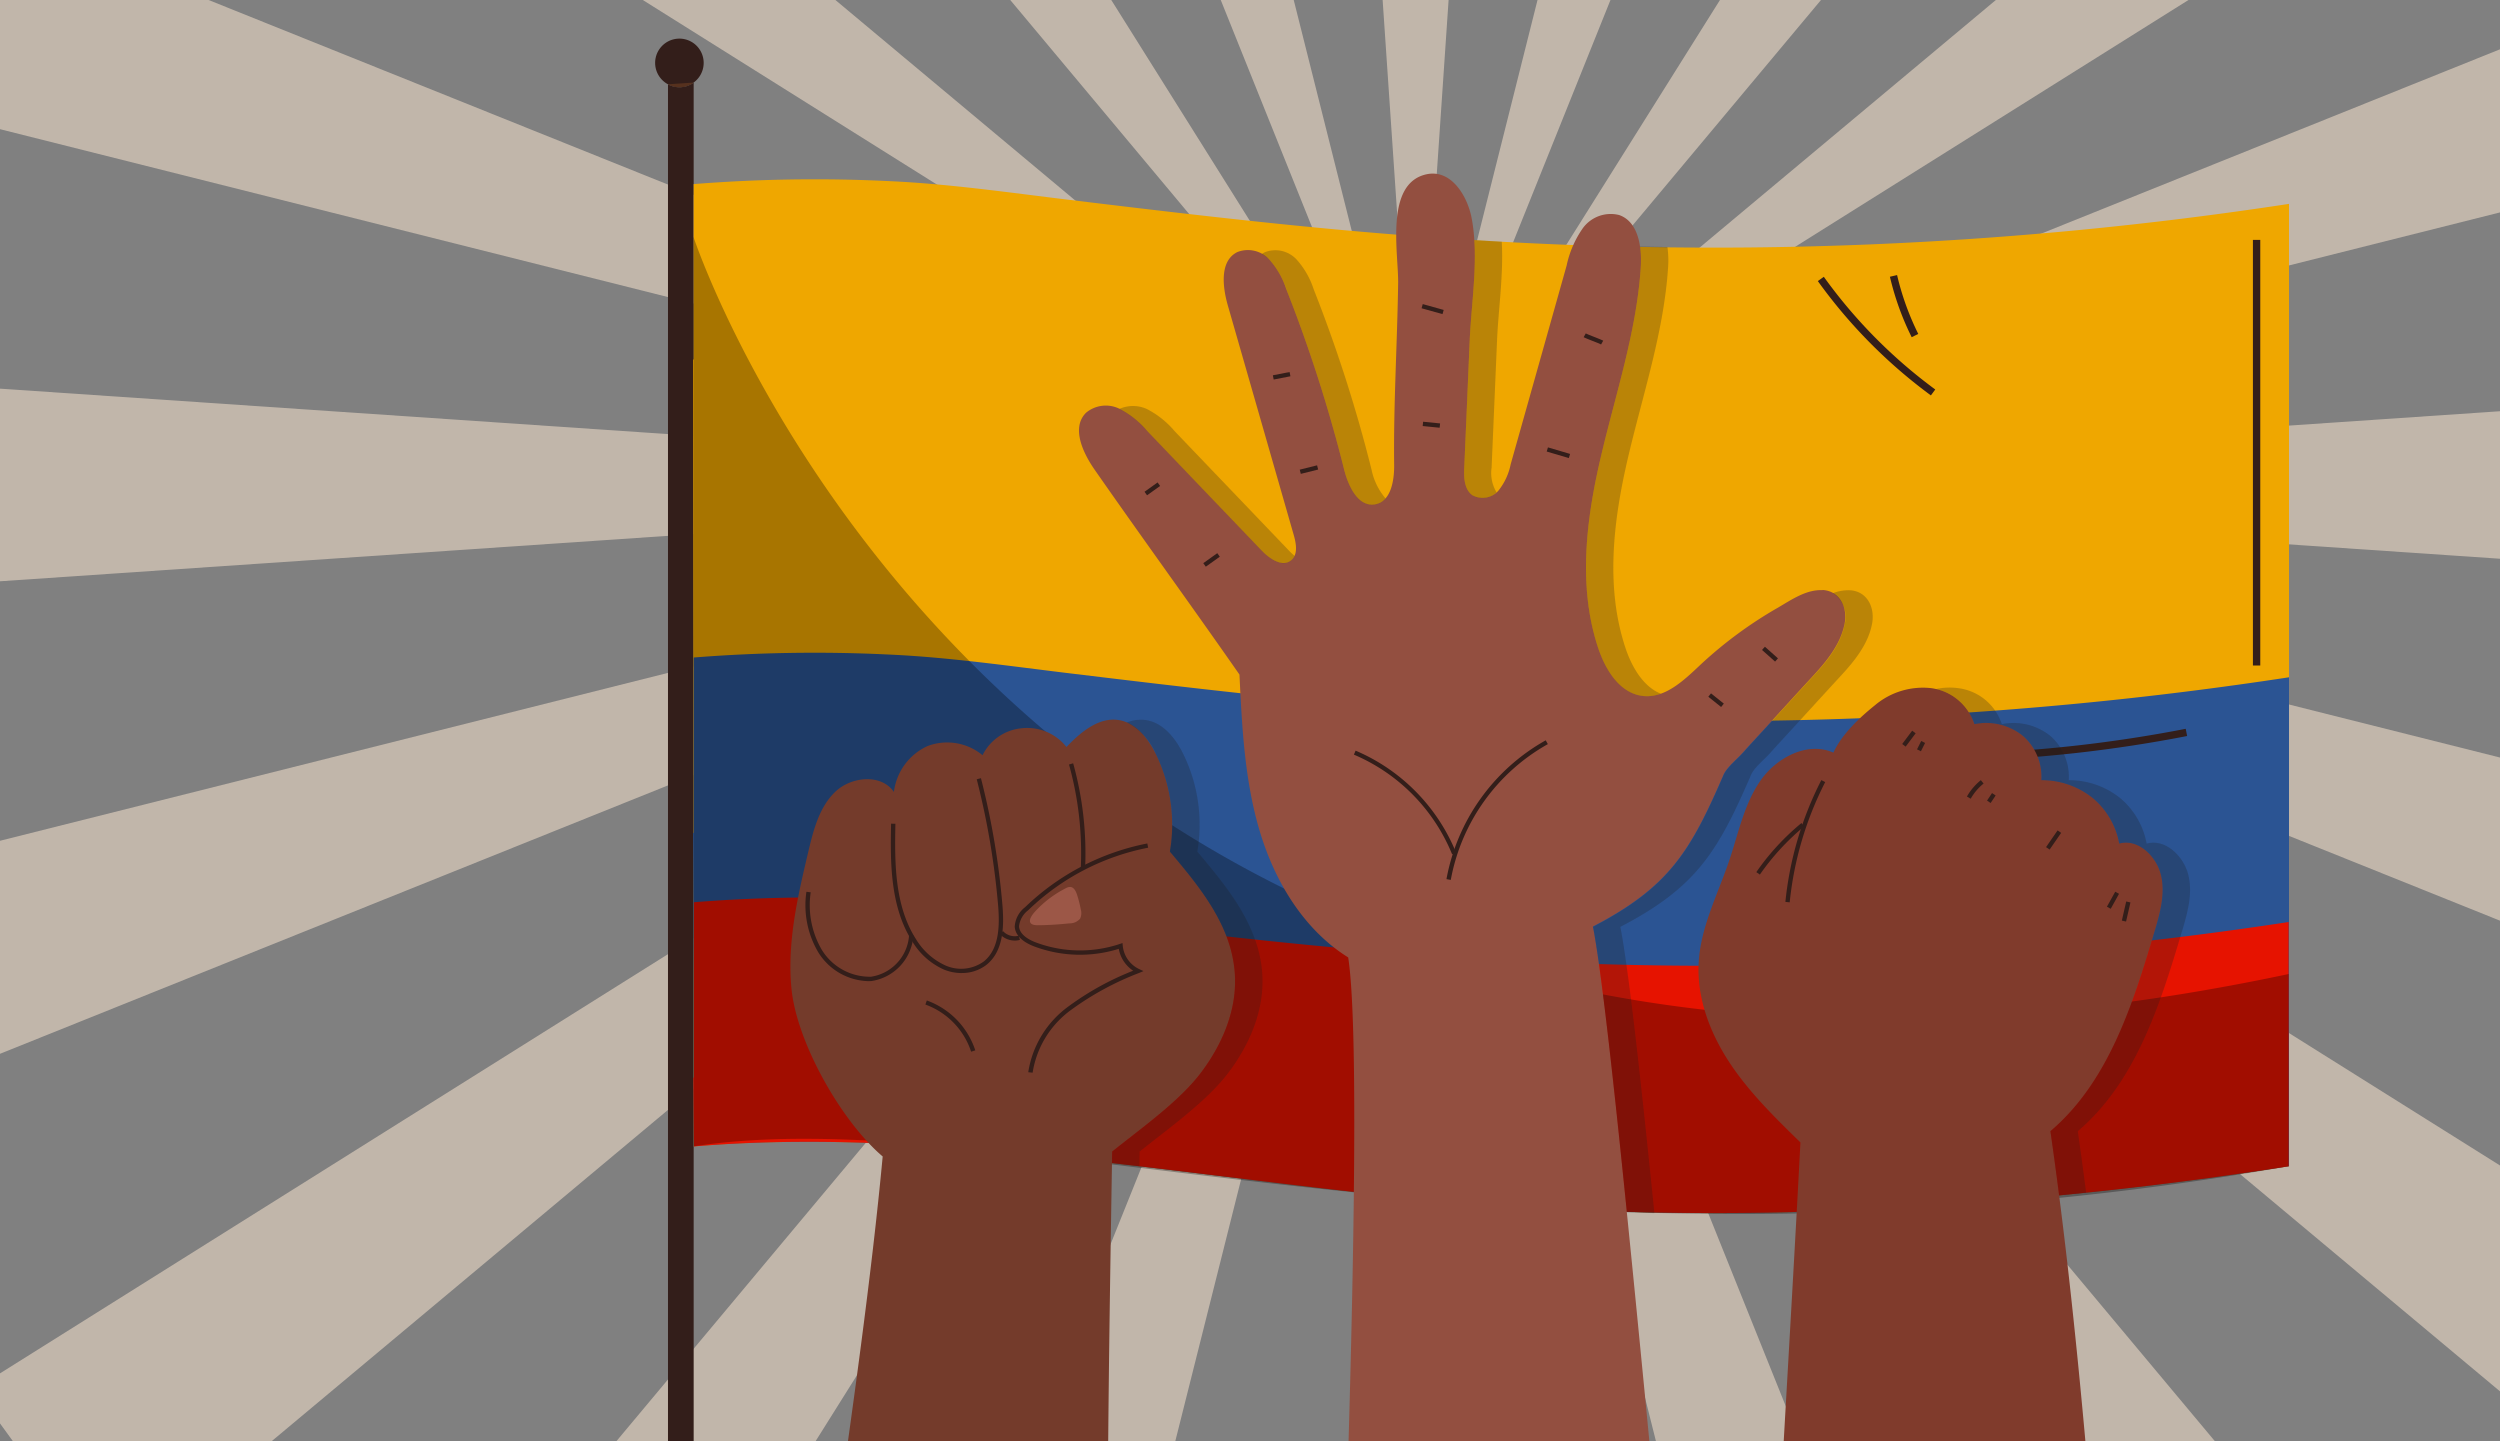 <svg xmlns="http://www.w3.org/2000/svg" xmlns:xlink="http://www.w3.org/1999/xlink" width="340" height="196" viewBox="0 0 340 196">
  <rect x="0" y="0" width="340" height="196" fill="#808080" stroke="none"/>
  <defs>
    <clipPath id="clip-path">
      <rect id="Rectángulo_420656" data-name="Rectángulo 420656" width="340" height="196" transform="translate(135 914)" fill="#fff" stroke="#707070" stroke-width="1"/>
    </clipPath>
    <clipPath id="clip-path-2">
      <rect id="Rectángulo_420611" data-name="Rectángulo 420611" width="340.055" height="295.055" transform="translate(-45)" fill="none"/>
    </clipPath>
  </defs>
  <g id="Enmascarar_grupo_1098928" data-name="Enmascarar grupo 1098928" transform="translate(-135 -914)" clip-path="url(#clip-path)">
    <g id="POST_4" transform="translate(180 832.433)">
      <g id="Grupo_1218809" data-name="Grupo 1218809">
        <path id="Trazado_1089091" data-name="Trazado 1089091" d="M295.055,500h0Z" transform="translate(0 -204.945)" fill="#fdf1e8"/>
        <g id="Grupo_1218440" data-name="Grupo 1218440" clip-path="url(#clip-path-2)">
          <path id="Trazado_1087693" data-name="Trazado 1087693" d="M74.007,320.478,89.7,89.7l15.7,230.774H74.013Zm0-461.548L89.7,89.7,105.4-141.07H74.013Zm101.936,445.4L89.7,89.7l56.385,224.33,29.854-9.7ZM3.466-124.925,89.7,89.7,33.319-134.626l-29.854,9.7Zm234.58,392.1L89.7,89.7,212.654,285.627ZM-58.638-87.771,89.7,89.7-33.245-106.218ZM285.627,212.654,89.7,89.7,267.18,238.046Zm-391.845-245.9L89.7,89.7-87.771-58.638ZM314.035,146.089,89.7,89.7l214.629,86.239ZM-134.626,33.319,89.7,89.7-124.925,3.466Zm455.1,40.688L89.7,89.7l230.774,15.7V74.013ZM-141.07,105.4,89.7,89.7l-230.774-15.7V105.4ZM304.333,3.466,89.7,89.7l224.33-56.385ZM-124.925,175.943,89.7,89.7l-224.33,56.385,9.7,29.854ZM267.18-58.638,89.7,89.7,285.627-33.245ZM-87.771,238.046,89.7,89.7-106.218,212.654ZM212.654-106.218,89.7,89.7,238.046-87.771l-25.392-18.453Zm-245.9,391.845L89.7,89.7-58.638,267.18ZM146.089-134.626,89.7,89.7l86.239-214.629-29.854-9.7ZM33.319,314.035,89.7,89.7,3.466,304.333Z" transform="translate(57.823 57.823)" fill="#fae7d0" opacity="0.53"/>
        </g>
        <g id="Grupo_1218445" data-name="Grupo 1218445" transform="translate(44.099 86.823)">
          <path id="Trazado_1087694" data-name="Trazado 1087694" d="M81.183,187.729V379.993H77.69V157.486a3.226,3.226,0,0,0,1.552.4,3.292,3.292,0,0,0,1.941-.631Z" transform="translate(-75.943 -151.278)" fill="#331e1a"/>
          <path id="Trazado_1087695" data-name="Trazado 1087695" d="M76.477,153.338a3.3,3.3,0,1,1,3.493-.242h0a3.262,3.262,0,0,1-3.493.242Z" transform="translate(-74.73 -147.13)" fill="#331e1a"/>
          <path id="Trazado_1087696" data-name="Trazado 1087696" d="M183.269,187.391c-16.24-1.157-32.444-3.086-48.548-5.034-8.3-1-16.505-2.207-24.82-2.567a207.7,207.7,0,0,0-26.348.413V204.1l-.083-.083.083,83.619v23.445c18.884-1.6,37.962.112,56.733,2.248,16.169,1.841,32.279,4.119,48.507,5.447a411.9,411.9,0,0,0,58.256.625c4.933-.3,9.861-.584,14.776-.991q19.429-1.6,38.694-4.632V182.894a517.631,517.631,0,0,1-114.352,4.691c-.968-.065-1.93-.13-2.9-.2Z" transform="translate(-78.312 -160.423)" fill="#efa700"/>
          <path id="Trazado_1087697" data-name="Trazado 1087697" d="M183.269,296.5c-16.24-1.157-32.444-3.086-48.548-5.034-8.3-1-16.505-2.207-24.82-2.567a207.7,207.7,0,0,0-26.348.413v23.894l-.083-.083.083,19.232V355.8c18.884-1.6,37.962.112,56.733,2.248,16.169,1.841,32.279,4.119,48.507,5.447a411.9,411.9,0,0,0,58.256.625c4.933-.3,9.861-.584,14.776-.991q19.429-1.6,38.694-4.632V292A517.63,517.63,0,0,1,186.167,296.7c-.968-.065-1.93-.13-2.9-.2Z" transform="translate(-78.312 -205.146)" fill="#2b5493"/>
          <path id="Trazado_1087698" data-name="Trazado 1087698" d="M183.3,352.9c-16.234-1.157-32.432-3.086-48.531-5.034-8.3-1-16.494-2.207-24.814-2.567a207.51,207.51,0,0,0-26.337.413v23.894l-.083-.083.083,9.4c18.872-1.6,37.944.112,56.71,2.248,16.157,1.841,32.267,4.119,48.489,5.447a411.575,411.575,0,0,0,58.232.626c4.933-.3,9.855-.584,14.77-.991q19.429-1.6,38.682-4.632V348.4A517.244,517.244,0,0,1,186.2,353.1c-.968-.065-1.93-.13-2.9-.2Z" transform="translate(-78.341 -228.264)" fill="#e61300"/>
          <path id="Trazado_1087699" data-name="Trazado 1087699" d="M81.183,157.25h0l-3.493.236a3.226,3.226,0,0,0,1.552.4A3.292,3.292,0,0,0,81.183,157.25Z" transform="translate(-75.943 -151.278)" fill="#56311e"/>
          <path id="Trazado_1087700" data-name="Trazado 1087700" d="M83.54,192.746s44.8,136.787,216.966,100.289v26.142a433.548,433.548,0,0,1-97.763,5.889c-53.434-2.962-91.9-12.794-119.2-8.586V192.74Z" transform="translate(-78.341 -165.825)" opacity="0.3"/>
          <g id="Grupo_1218444" data-name="Grupo 1218444" transform="translate(21.309 27.369)">
            <path id="Trazado_1087701" data-name="Trazado 1087701" d="M443.81,193.51v57.884" transform="translate(-247.321 -193.51)" fill="none" stroke="#331e1a" stroke-miterlimit="10" stroke-width="1"/>
            <path id="Trazado_1087702" data-name="Trazado 1087702" d="M110.84,376.94q1.753,1,3.511,2.006" transform="translate(-110.84 -268.696)" fill="none" stroke="#331e1a" stroke-miterlimit="10" stroke-width="1"/>
            <path id="Trazado_1087703" data-name="Trazado 1087703" d="M343.38,202.51a69.492,69.492,0,0,0,15.266,15.437" transform="translate(-206.156 -197.199)" fill="none" stroke="#331e1a" stroke-miterlimit="10" stroke-width="1"/>
            <path id="Trazado_1087704" data-name="Trazado 1087704" d="M360.13,201.81a37.147,37.147,0,0,0,2.921,8.114" transform="translate(-213.022 -196.912)" fill="none" stroke="#331e1a" stroke-miterlimit="10" stroke-width="1"/>
            <path id="Trazado_1087705" data-name="Trazado 1087705" d="M376.97,310.384a187.416,187.416,0,0,0,29.9-3.364" transform="translate(-219.924 -240.037)" fill="none" stroke="#331e1a" stroke-miterlimit="10" stroke-width="1"/>
          </g>
        </g>
        <g id="Grupo_1218475" data-name="Grupo 1218475" transform="translate(61.295 105.177)">
          <g id="Grupo_1218473" data-name="Grupo 1218473">
            <g id="Grupo_1218466" data-name="Grupo 1218466" transform="translate(124.698 69.894)">
              <path id="Trazado_1087740" data-name="Trazado 1087740" d="M374.109,480.739c-3.193-38.688-5.541-85.306-11.065-123.728,7.878-6.7,11.2-17.2,14.151-27.116.749-2.526,1.511-5.2.873-7.76s-3.128-4.951-5.665-4.237a10.516,10.516,0,0,0-3.617-6.208,11.085,11.085,0,0,0-6.975-2.419,7.364,7.364,0,0,0-2.5-6.019,7.958,7.958,0,0,0-6.6-1.6,7.182,7.182,0,0,0-5.942-4.9,10.127,10.127,0,0,0-7.583,2.331c-2.118,1.7-4.526,3.971-5.653,6.45-3.517-1.57-7.742.661-9.937,3.83s-2.968,7.07-4.19,10.722c-1.54,4.6-3.883,9.029-4.19,13.868s1.5,9.648,4.172,13.708,6.184,7.489,9.66,10.882c-1.936,37.295-5.14,83.589-5.759,120.931l50.82,1.263Z" transform="translate(-315.182 -296.676)" fill="#803b2c"/>
              <g id="Grupo_1218465" data-name="Grupo 1218465" transform="translate(7.865 5.871)">
                <path id="Trazado_1087741" data-name="Trazado 1087741" d="M335.8,334.633l-.59-.059A46.591,46.591,0,0,1,340.1,318.01l.525.271a46.07,46.07,0,0,0-4.827,16.358Z" transform="translate(-331.256 -311.291)" fill="#331e1a"/>
                <path id="Trazado_1087742" data-name="Trazado 1087742" d="M328.994,334.92l-.484-.336a32.966,32.966,0,0,1,6.137-6.674l.378.454A32.63,32.63,0,0,0,328.994,334.92Z" transform="translate(-328.51 -315.349)" fill="#331e1a"/>
                <rect id="Rectángulo_420613" data-name="Rectángulo 420613" width="2.266" height="0.59" transform="matrix(0.6, -0.8, 0.8, 0.6, 19.838, 1.813)" fill="#331e1a"/>
                <rect id="Rectángulo_420614" data-name="Rectángulo 420614" width="1.269" height="0.59" transform="translate(21.858 2.536) rotate(-63.43)" fill="#331e1a"/>
                <path id="Trazado_1087743" data-name="Trazado 1087743" d="M377.563,320.55l-.513-.3a7.882,7.882,0,0,1,1.894-2.225l.372.46A7.345,7.345,0,0,0,377.563,320.55Z" transform="translate(-348.406 -311.299)" fill="#331e1a"/>
                <rect id="Rectángulo_420615" data-name="Rectángulo 420615" width="1.227" height="0.59" transform="matrix(0.555, -0.832, 0.832, 0.555, 31.378, 9.505)" fill="#331e1a"/>
                <rect id="Rectángulo_420616" data-name="Rectángulo 420616" width="2.762" height="0.59" transform="matrix(0.568, -0.823, 0.823, 0.568, 39.405, 15.833)" fill="#331e1a"/>
                <rect id="Rectángulo_420617" data-name="Rectángulo 420617" width="2.331" height="0.59" transform="matrix(0.485, -0.875, 0.875, 0.485, 47.683, 23.937)" fill="#331e1a"/>
                <rect id="Rectángulo_420618" data-name="Rectángulo 420618" width="2.667" height="0.59" transform="translate(49.712 25.825) rotate(-77.13)" fill="#331e1a"/>
              </g>
            </g>
            <g id="Grupo_1218469" data-name="Grupo 1218469" transform="translate(40.438)">
              <path id="Trazado_1087744" data-name="Trazado 1087744" d="M273.5,234.888c-2.172-.118-4.261,1.34-6.049,2.384a57.118,57.118,0,0,0-10.48,7.713c-2.266,2.136-4.851,4.668-7.943,4.284-3.069-.384-5-3.5-5.984-6.426-2.809-8.338-1.682-17.479.325-26.047s4.857-17.007,5.435-25.788c.183-2.768-.313-6.226-2.933-7.14a4.688,4.688,0,0,0-4.927,1.77,13.783,13.783,0,0,0-2.213,5.081q-3.806,13.525-7.618,27.057a8.336,8.336,0,0,1-1.646,3.552,2.849,2.849,0,0,1-3.564.649c-1.109-.8-1.163-2.4-1.1-3.759q.372-8.621.738-17.243c.23-5.37,1.292-11.472.248-16.783-.561-2.85-2.744-6.656-6.2-5.848-5.612,1.31-3.718,10.758-3.777,14.776-.118,8.244-.643,16.476-.543,24.72.03,2.183-.46,5.028-2.614,5.382-2.29.378-3.617-2.461-4.184-4.715a196.944,196.944,0,0,0-7.878-24.56,11.177,11.177,0,0,0-2.337-4.066,3.937,3.937,0,0,0-4.32-.974c-2.4,1.192-2.024,4.68-1.286,7.258q4.488,15.623,8.97,31.24c.336,1.174.584,2.656-.36,3.423-1.21.986-2.939-.207-4.013-1.334q-7.781-8.126-15.555-16.252a12.392,12.392,0,0,0-3.771-3.021,4.194,4.194,0,0,0-4.55.531c-2.036,2.012-.46,5.423,1.174,7.766,6.367,9.141,13.319,18.706,19.686,27.847.342,7.152.7,14.387,2.744,21.25s5.972,13.425,12.044,17.219c2.779,18.022-2.3,128.467-2.8,146.7H258.72C255.114,413,245.9,299.157,242.3,280.627c10.362-5.394,13.242-10.215,17.75-20.618.454-1.05,1.882-2.177,2.65-3.045,1.027-1.157,2.089-2.284,3.134-3.429,2.172-2.372,4.337-4.75,6.521-7.117,1.841-2,3.676-4.284,4.184-7.034.4-2.177-.655-4.4-3.039-4.526Z" transform="translate(-172.397 -178.233)" fill="#934f40"/>
              <g id="Grupo_1218468" data-name="Grupo 1218468" transform="translate(8.923 17.747)">
                <g id="Grupo_1218467" data-name="Grupo 1218467" transform="translate(0 0)">
                  <path id="Trazado_1087745" data-name="Trazado 1087745" d="M257.678,327.824l-.578-.106a27.283,27.283,0,0,1,13.5-18.878l.289.519a26.685,26.685,0,0,0-13.2,18.465Z" transform="translate(-216.038 -249.514)" fill="#331e1a"/>
                  <path id="Trazado_1087746" data-name="Trazado 1087746" d="M249.124,325.312a24.992,24.992,0,0,0-13.354-13.549l.23-.543a25.593,25.593,0,0,1,13.667,13.873l-.549.224Z" transform="translate(-207.295 -250.49)" fill="#331e1a"/>
                  <rect id="Rectángulo_420619" data-name="Rectángulo 420619" width="2.183" height="0.59" transform="matrix(0.814, -0.581, 0.581, 0.814, 0, 25.522)" fill="#331e1a"/>
                  <rect id="Rectángulo_420620" data-name="Rectángulo 420620" width="2.337" height="0.59" transform="matrix(0.814, -0.581, 0.581, 0.814, 7.991, 35.233)" fill="#331e1a"/>
                  <rect id="Rectángulo_420621" data-name="Rectángulo 420621" width="2.319" height="0.59" transform="translate(17.453 9.681) rotate(-11.02)" fill="#331e1a"/>
                  <rect id="Rectángulo_420622" data-name="Rectángulo 420622" width="2.431" height="0.59" transform="translate(21.109 22.516) rotate(-14.01)" fill="#331e1a"/>
                  <rect id="Rectángulo_420623" data-name="Rectángulo 420623" width="0.59" height="2.956" transform="translate(37.678 0.568) rotate(-74.43)" fill="#331e1a"/>
                  <rect id="Rectángulo_420624" data-name="Rectángulo 420624" width="0.59" height="2.319" transform="translate(37.829 16.585) rotate(-84.29)" fill="#331e1a"/>
                </g>
                <rect id="Rectángulo_420625" data-name="Rectángulo 420625" width="0.59" height="3.139" transform="translate(54.697 20.052) rotate(-73.51)" fill="#331e1a"/>
                <path id="Trazado_1087747" data-name="Trazado 1087747" d="M291.092,216.565c-.154-.088-.685-.3-1.151-.478-.531-.207-1.033-.407-1.222-.507l.289-.519c.153.089.685.3,1.151.478.531.207,1.033.407,1.222.507Z" transform="translate(-228.999 -211.075)" fill="#331e1a"/>
                <rect id="Rectángulo_420626" data-name="Rectángulo 420626" width="0.59" height="2.231" transform="matrix(0.625, -0.781, 0.781, 0.625, 76.674, 53.401)" fill="#331e1a"/>
                <rect id="Rectángulo_420627" data-name="Rectángulo 420627" width="0.59" height="2.378" transform="translate(83.978 47.039) rotate(-48.36)" fill="#331e1a"/>
              </g>
            </g>
            <g id="Grupo_1218472" data-name="Grupo 1218472" transform="translate(0 74.26)">
              <path id="Trazado_1087748" data-name="Trazado 1087748" d="M149.255,467.52c-1.735-29.269-.891-75.392-.425-104.709,3.783-3.045,8.993-6.721,11.95-10.569s5.016-8.6,4.739-13.449c-.378-6.574-4.591-11.737-8.84-16.771a21.85,21.85,0,0,0-1.9-13.254c-1.05-2.136-2.709-4.266-5.063-4.638-2.709-.431-5.217,1.682-7.1,3.665a6.814,6.814,0,0,0-6.078-2.549,6.619,6.619,0,0,0-5.335,3.665,7.554,7.554,0,0,0-7.465-1.251,7.909,7.909,0,0,0-4.591,6.255c-1.7-2.5-5.771-2.124-7.961-.041s-2.98,5.2-3.676,8.138c-1.446,6.108-2.9,12.345-2.3,18.594.7,7.365,6.78,18.081,12.41,22.879-2.945,31.659-10.581,75.64-13.744,104.042h45.385Z" transform="translate(-103.87 -304.074)" fill="#743b2b"/>
              <g id="Grupo_1218471" data-name="Grupo 1218471" transform="translate(3.268 5.934)">
                <g id="Grupo_1218470" data-name="Grupo 1218470">
                  <path id="Trazado_1087749" data-name="Trazado 1087749" d="M160.023,363.786l-.584-.065a13.614,13.614,0,0,1,5.5-8.97,38.535,38.535,0,0,1,8.769-4.833,4.524,4.524,0,0,1-1.959-2.974,17.7,17.7,0,0,1-11.46-.313c-1.682-.626-2.638-1.6-2.691-2.726a3.638,3.638,0,0,1,1.416-2.632,33.1,33.1,0,0,1,16.618-8.663l.112.578a32.415,32.415,0,0,0-16.317,8.509,3.159,3.159,0,0,0-1.239,2.183c.059,1.186,1.469,1.888,2.307,2.2a17.084,17.084,0,0,0,11.407.195l.354-.118.035.372a3.925,3.925,0,0,0,2.213,3.157l.608.283-.614.26a39.707,39.707,0,0,0-9.188,4.986,13.017,13.017,0,0,0-5.276,8.568Z" transform="translate(-129.159 -321.705)" fill="#331e1a"/>
                  <path id="Trazado_1087750" data-name="Trazado 1087750" d="M172.305,328.4l-.59-.018A45.009,45.009,0,0,0,170.11,314.3l.567-.165A45.8,45.8,0,0,1,172.305,328.4Z" transform="translate(-134.289 -314.13)" fill="#331e1a"/>
                  <path id="Trazado_1087751" data-name="Trazado 1087751" d="M138.685,344.072a6.387,6.387,0,0,1-2.366-.454,9.509,9.509,0,0,1-4.355-3.853c-3.086-4.821-2.974-11.023-2.886-16.01l.59.012c-.089,4.9-.2,11.011,2.791,15.679a9.051,9.051,0,0,0,4.072,3.617,5.269,5.269,0,0,0,5.14-.555c2.177-1.723,2.189-5.028,1.959-7.719a105.841,105.841,0,0,0-2.9-17.072l.572-.147a105.792,105.792,0,0,1,2.915,17.172c.242,2.833.218,6.332-2.183,8.226a5.419,5.419,0,0,1-3.358,1.1Z" transform="translate(-117.457 -315.54)" fill="#331e1a"/>
                  <path id="Trazado_1087752" data-name="Trazado 1087752" d="M117.859,355.9a8.233,8.233,0,0,1-6.739-3.936,12.58,12.58,0,0,1-1.605-8.214l.584.071a12.04,12.04,0,0,0,1.517,7.831,7.65,7.65,0,0,0,6.7,3.647,6.1,6.1,0,0,0,5.158-5.6l.59.012a6.719,6.719,0,0,1-5.7,6.178c-.171.012-.336.018-.507.018Z" transform="translate(-109.407 -326.271)" fill="#331e1a"/>
                  <path id="Trazado_1087753" data-name="Trazado 1087753" d="M156.186,354.1a2.762,2.762,0,0,1-2.036-.9l.443-.389a2.17,2.17,0,0,0,2.142.626l.159.566a2.633,2.633,0,0,1-.708.1Z" transform="translate(-127.747 -329.985)" fill="#331e1a"/>
                  <path id="Trazado_1087754" data-name="Trazado 1087754" d="M143.23,375.763a10.183,10.183,0,0,0-6.22-6.409l.195-.555a10.788,10.788,0,0,1,6.592,6.786l-.561.177Z" transform="translate(-120.721 -336.539)" fill="#331e1a"/>
                </g>
                <path id="Trazado_1087755" data-name="Trazado 1087755" d="M161.783,346.007a14.613,14.613,0,0,1,4.184-3.187,1.192,1.192,0,0,1,.649-.183c.472.041.732.561.885,1.015a16.183,16.183,0,0,1,.525,2.042,1.782,1.782,0,0,1-.094,1.251,1.857,1.857,0,0,1-1.469.643c-1.422.148-2.862.248-4.3.254s-1.245-.879-.384-1.829Z" transform="translate(-130.6 -325.814)" fill="#9c5747"/>
              </g>
            </g>
          </g>
          <g id="Grupo_1218474" data-name="Grupo 1218474" transform="translate(44.937 9.039)" opacity="0.25">
            <path id="Trazado_1087756" data-name="Trazado 1087756" d="M403.337,329.906c.749-2.526,1.511-5.2.873-7.76s-3.128-4.951-5.665-4.237a10.516,10.516,0,0,0-3.617-6.208,11.085,11.085,0,0,0-6.975-2.419,7.365,7.365,0,0,0-2.5-6.019,7.958,7.958,0,0,0-6.6-1.6,7.182,7.182,0,0,0-5.942-4.9,8.692,8.692,0,0,0-3.051.13,7.114,7.114,0,0,1,5.27,4.768,7.962,7.962,0,0,1,6.6,1.6,7.365,7.365,0,0,1,2.5,6.019A11.051,11.051,0,0,1,391.2,311.7a10.486,10.486,0,0,1,3.617,6.208c2.537-.714,5.028,1.682,5.665,4.237s-.118,5.234-.873,7.76c-2.951,9.914-6.267,20.412-14.151,27.116.425,2.974.791,5.665,1.18,8.728,1.257-.124,2.484-.242,3.676-.372-.378-2.939-.726-5.506-1.133-8.362,7.878-6.7,11.2-17.2,14.151-27.116Z" transform="translate(-257.833 -235.825)" fill="#1c1c1c"/>
            <path id="Trazado_1087757" data-name="Trazado 1087757" d="M296.7,197.908c-.578,8.781-3.429,17.219-5.435,25.788s-3.133,17.709-.325,26.047c.985,2.933,2.915,6.043,5.984,6.426a5.372,5.372,0,0,0,2.526-.313c-2.378-.932-3.93-3.594-4.786-6.119-2.809-8.338-1.682-17.479.325-26.047s4.857-17.013,5.435-25.788a13.525,13.525,0,0,0-.088-2.8q-1.868-.027-3.735-.065a13.744,13.744,0,0,1,.1,2.862Z" transform="translate(-224.797 -194.161)" fill="#1c1c1c"/>
            <path id="Trazado_1087758" data-name="Trazado 1087758" d="M185.506,235.221q7.781,8.126,15.555,16.252c1.08,1.127,2.8,2.313,4.013,1.334a1.679,1.679,0,0,0,.472-.631,8.654,8.654,0,0,1-.755-.7q-7.781-8.126-15.555-16.252a12.285,12.285,0,0,0-3.771-3.015,4.533,4.533,0,0,0-3.765-.012.084.084,0,0,1,.035.012,12.374,12.374,0,0,1,3.771,3.015Z" transform="translate(-180.709 -209.226)" fill="#1c1c1c"/>
            <path id="Trazado_1087759" data-name="Trazado 1087759" d="M261.927,207.27q-.372,8.622-.738,17.243c-.059,1.363-.006,2.962,1.1,3.759a2.76,2.76,0,0,0,3.3-.407,5.052,5.052,0,0,1-.679-3.352q.372-8.622.738-17.243c.183-4.3.9-9.052.643-13.5-1.245-.065-2.49-.148-3.735-.218.289,4.514-.448,9.359-.631,13.726Z" transform="translate(-213.284 -193.55)" fill="#1c1c1c"/>
            <path id="Trazado_1087760" data-name="Trazado 1087760" d="M312.344,299.4c.454-1.05,1.882-2.178,2.65-3.045,1.027-1.157,2.089-2.284,3.133-3.429,2.172-2.372,4.337-4.75,6.521-7.117,1.841-2,3.676-4.284,4.184-7.034.4-2.177-.655-4.4-3.039-4.526a5.86,5.86,0,0,0-2.3.4,3.811,3.811,0,0,1,1.617,4.131c-.5,2.75-2.337,5.034-4.184,7.034-2.183,2.366-4.349,4.744-6.521,7.117-1.044,1.139-2.1,2.272-3.133,3.429-.767.862-2.2,1.989-2.65,3.045-4.508,10.4-7.388,15.225-17.75,20.618,1.115,5.724,2.762,20.536,4.615,38.823,1.251.047,2.5.083,3.735.118-1.859-18.341-3.511-33.206-4.626-38.936,10.362-5.394,13.242-10.215,17.75-20.618Z" transform="translate(-225.456 -226.624)" fill="#1c1c1c"/>
            <path id="Trazado_1087761" data-name="Trazado 1087761" d="M217.868,201.186a195.649,195.649,0,0,1,7.878,24.56c.561,2.254,1.888,5.093,4.184,4.715a2.382,2.382,0,0,0,1.446-.832,8.7,8.7,0,0,1-1.9-3.883,196.937,196.937,0,0,0-7.878-24.56,11.176,11.176,0,0,0-2.337-4.066,3.939,3.939,0,0,0-4.32-.974,3.017,3.017,0,0,0-.4.242,4.549,4.549,0,0,1,1,.738,11.128,11.128,0,0,1,2.337,4.066Z" transform="translate(-194.169 -194.489)" fill="#1c1c1c"/>
            <path id="Trazado_1087762" data-name="Trazado 1087762" d="M195.729,352.254c2.956-3.853,5.016-8.6,4.739-13.449-.378-6.574-4.591-11.737-8.84-16.771a21.849,21.849,0,0,0-1.9-13.254c-1.05-2.136-2.709-4.267-5.063-4.638a5.055,5.055,0,0,0-2.626.325A8.685,8.685,0,0,1,186,308.78a21.812,21.812,0,0,1,1.9,13.254c4.249,5.028,8.462,10.2,8.84,16.771.277,4.851-1.782,9.6-4.739,13.449s-8.173,7.524-11.95,10.569c-.012.578-.018.968-.03,1.564,1.227.148,2.473.283,3.724.431.012-.743.018-1.269.029-1.995,3.783-3.045,8.993-6.721,11.95-10.569Z" transform="translate(-180.02 -238.858)" fill="#1c1c1c"/>
          </g>
        </g>
      </g>
    </g>
  </g>
</svg>
